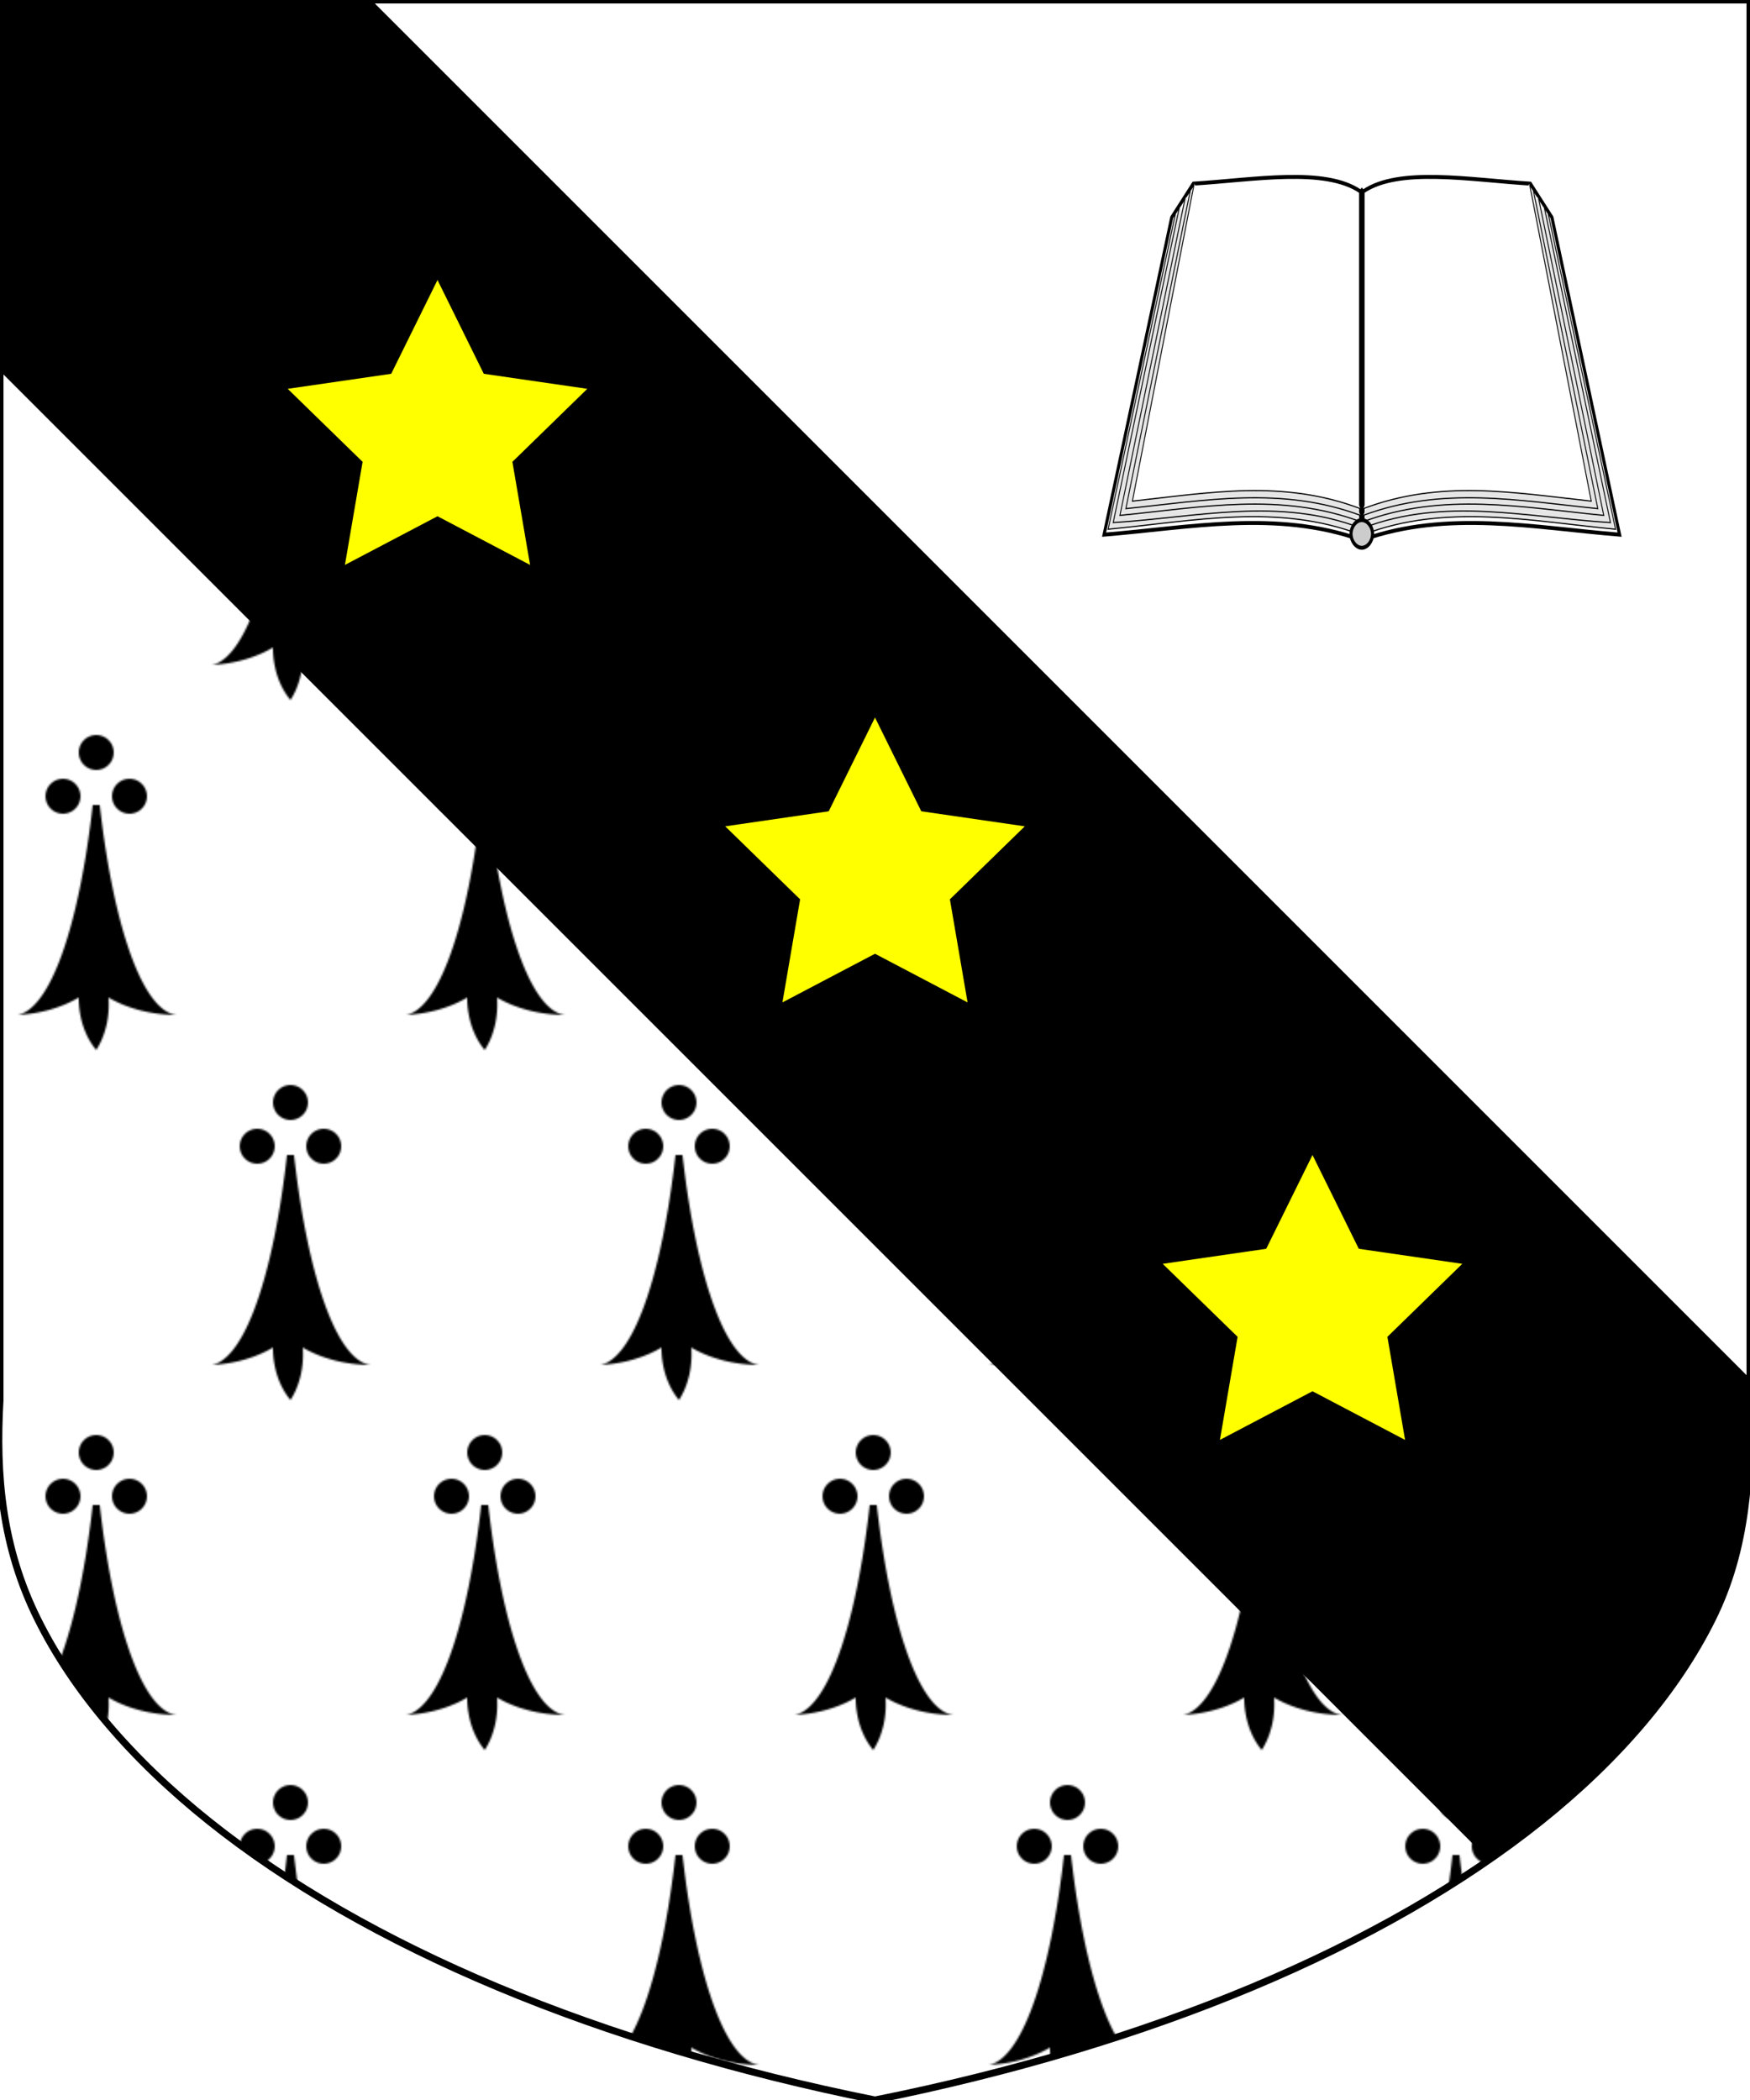 <?xml version="1.0" encoding="utf-8" ?>
<svg version="1.1"
    baseProfile="full"
    xmlns="http://www.w3.org/2000/svg"
    xmlns:xlink="http://www.w3.org/1999/xlink" preserveAspectRatio="xMidYMid meet" height="1200" width="1000" viewBox="0,0,1000,1200 ">
    <g>
        <g mask="url(#mask)">
            <g>
                <path fill="none" stroke="#000000" stroke-width="1" d="m 0,0 v 800 c -2.506,43.111 1.234,84.335 21.49,125.136 20.255,40.801 53.478,79.986 98.039,115.636 44.562,35.649 100.449,67.752 164.923,94.734 64.475,26.983 137.516,48.837 215.548,64.493 78.031,-15.656 151.073,-37.511 215.548,-64.493 64.475,-26.983 120.362,-59.085 164.923,-94.734 44.562,-35.65 77.784,-74.834 98.039,-115.636 C 998.766,884.335 1000.145,841.931 1000,800 V 0 Z" />
            </g>
            <g>
                <g>
                <title>per-bend</title>
                <desc>Division used to fill field</desc>
                <g>
                    <g fill="#FFFFFF">
                        <rect fill-rule="evenodd" x="-100" y="-100" width="1200" height="1400" />
                    </g>
                    <defs>
                        <pattern patternContentUnits="userSpaceOnUse" patternUnits="userSpaceOnUse" x="0" y="0" width="222" height="400" id="ermine" >
                            <g class="fur">
                                <polygon points="0,0 222,0 222,400 0,400" fill="#FFFFFF"/>
                                <g fill="#000000">
                                    <circle r="10" cx="55" cy="30"/>
                                    <circle r="10" cx="36" cy="55"/>
                                    <circle r="10" cx="74" cy="55"/>
                                    <path d="M 53 60 A 50 210 0 0,1 10,180 A 60 40 0 0,0 45,170 A 30 40 0, 0,0 55 200 A 30 40 0, 0,0 62,170 A 60 40 0 0,0 101, 180 A 50 210 0 0,1 57 60 Z"/>
                                </g>
                                <g transform="translate(111,200)" fill="#000000">
                                    <circle r="10" cx="55" cy="30"/>
                                    <circle r="10" cx="36" cy="55"/>
                                    <circle r="10" cx="74" cy="55"/>
                                    <path d="M 53 60 A 50 210 0 0,1 10,180 A 60 40 0 0,0 45,170 A 30 40 0, 0,0 55 200 A 30 40 0, 0,0 62,170 A 60 40 0 0,0 101, 180 A 50 210 0 0,1 57 60 Z"/>
                                </g>
                            </g>
                        </pattern>
                    </defs>
                    <g fill="url(#ermine)">
                        <path fill-rule="evenodd" d="M-106,-106 l1212,1212   v100   h-1212   v-1312  z" />
                    </g>
                </g>
            </g>
            <g>
                <title>bend</title>
                <g fill="#000000">
                    <path fill-rule="evenodd" d="M-212,0 l212.1,-212.1   l1253,1253   l-212.1,212.1   l-1253,-1253  z" />
                </g>
                <g fill="#FFFF00">
                    <g transform=" translate(160,160) scale(0.45, 0.45) " >
                        <title>three mullets</title>
                        <path d="M200,0L258.779,119.098 390.211,138.197 295.106,230.902 317.557,361.803 200,300 82.443,361.803 104.894,230.902 9.789,138.197 141.221,119.098 Z" />
                    </g>
                    <g fill="#FFFF00">
                        <g transform=" translate(410,410) scale(0.45, 0.45) " >
                            <title>three mullets</title>
                            <path d="M200,0L258.779,119.098 390.211,138.197 295.106,230.902 317.557,361.803 200,300 82.443,361.803 104.894,230.902 9.789,138.197 141.221,119.098 Z" />
                        </g>
                    </g>
                    <g fill="#FFFF00">
                        <g transform=" translate(660,660) scale(0.45, 0.45) " >
                            <title>three mullets</title>
                            <path d="M200,0L258.779,119.098 390.211,138.197 295.106,230.902 317.557,361.803 200,300 82.443,361.803 104.894,230.902 9.789,138.197 141.221,119.098 Z" />
                        </g>
                    </g>
                </g>
            </g>
                    <title>a book open</title>
                    <g fill="#FFFFFF">
                        <g transform="translate(630,100) scale(1.75, 2.25)">
                        <g>
                            <g>
                            <g>
                                <path d="m 84.28,4.161 0,88.46 C 56.78,85.039 28.56,89.561 0.52,91.342 L 22.61,10.772 29.67,2.193 C 49.55,1.225 72.61,-2.013 84.24,4.191 z" stroke="#000000" stroke-width="1" />
                                <path d="M 84.28,91.36 C 57.22,83.282 29.66,87.905 1.83,89.969 L 23.89,9.559" fill="#e6e6e6" stroke="#000000" stroke-width="0.3" />
                                <path d="M 84.28,89.66 C 57.66,81.687 30.91,86.934 3.5,88.278 l 21.63,-80.2" fill="#e6e6e6" stroke="#000000" stroke-width="0.3" />
                                <path d="M 84.28,88.06 C 58.04,80.436 32.36,84.407 5.69,86.45 L 27.1,5.41" fill="#e6e6e6" stroke="#000000" stroke-width="0.3" />
                                <path d="M 84.28,86.46 C 58.51,78.983 33.71,82.654 7.63,84.734 l 21.1,-81.04" fill="#e6e6e6" stroke="#000000" stroke-width="0.3" />
                                <path d="M 84.28,84.76 C 58.93,77.251 35.05,80.683 9.77,82.822 L 29.96,2.152" stroke="#000000" stroke-width="0.3" />
                            </g>
                            <g>
                                <path d="m 85.08,4.161 0,88.46 c 27.5,-7.582 55.72,-3.06 83.76,-1.279 L 146.75,10.772 139.69,2.193 C 119.81,1.225 96.75,-2.013 85.12,4.191 z" stroke="#000000" stroke-width="1" />
                                <path d="m 85.08,91.36 c 27.06,-8.078 54.62,-3.455 82.45,-1.391 L 145.47,9.559" fill="#e6e6e6" stroke="#000000" stroke-width="0.3" />
                                <path d="m 85.08,89.66 c 26.62,-7.973 53.37,-2.726 80.78,-1.382 l -21.63,-80.2" fill="#e6e6e6" stroke="#000000" stroke-width="0.3" />
                                <path d="M 85.08,88.06 C 111.32,80.436 137,84.407 163.67,86.45 L 142.26,5.41" fill="#e6e6e6" stroke="#000000" stroke-width="0.3" />
                                <path d="m 85.08,86.46 c 25.77,-7.477 50.57,-3.806 76.65,-1.726 l -21.1,-81.04" fill="#e6e6e6" stroke="#000000" stroke-width="0.3" />
                                <path d="m 85.08,84.76 c 25.35,-7.509 49.23,-4.077 74.51,-1.938 L 139.4,2.152" stroke="#000000" stroke-width="0.3" />
                            </g>
                            <path d="m 88.18,91.16 c 0,1.841 -1.675,3.516 -3.516,3.516 -1.841,0 -3.516,-1.675 -3.516,-3.516 0,-1.841 1.675,-3.516 3.516,-3.516 1.841,0 3.516,1.675 3.516,3.516 z" fill="#cccccc" fill-rule="nonzero" stroke="#000000" stroke-width="1" />
                        </g>
                    </g>
                    <rect width="131.979" height="71.864" ry="0" x="21.361" y="4.732" fill="none" stroke="none" />
                </g>
            </g>
        </g>
        </g>
        <g>
            <path fill="none" stroke="#000000" stroke-width="4" d="m 0,0 v 800 c -2.506,43.111 1.234,84.335 21.49,125.136 20.255,40.801 53.478,79.986 98.039,115.636 44.562,35.649 100.449,67.752 164.923,94.734 64.475,26.983 137.516,48.837 215.548,64.493 78.031,-15.656 151.073,-37.511 215.548,-64.493 64.475,-26.983 120.362,-59.085 164.923,-94.734 44.562,-35.65 77.784,-74.834 98.039,-115.636 C 998.766,884.335 1000.145,841.931 1000,800 V 0 Z" />
        </g>
        <defs>
            <mask id="mask">
                <path fill="#FFFFFF" d="m 0,0 v 800 c -2.506,43.111 1.234,84.335 21.49,125.136 20.255,40.801 53.478,79.986 98.039,115.636 44.562,35.649 100.449,67.752 164.923,94.734 64.475,26.983 137.516,48.837 215.548,64.493 78.031,-15.656 151.073,-37.511 215.548,-64.493 64.475,-26.983 120.362,-59.085 164.923,-94.734 44.562,-35.65 77.784,-74.834 98.039,-115.636 C 998.766,884.335 1000.145,841.931 1000,800 V 0 Z" />
            </mask>
        </defs>
    </g>
</svg>
